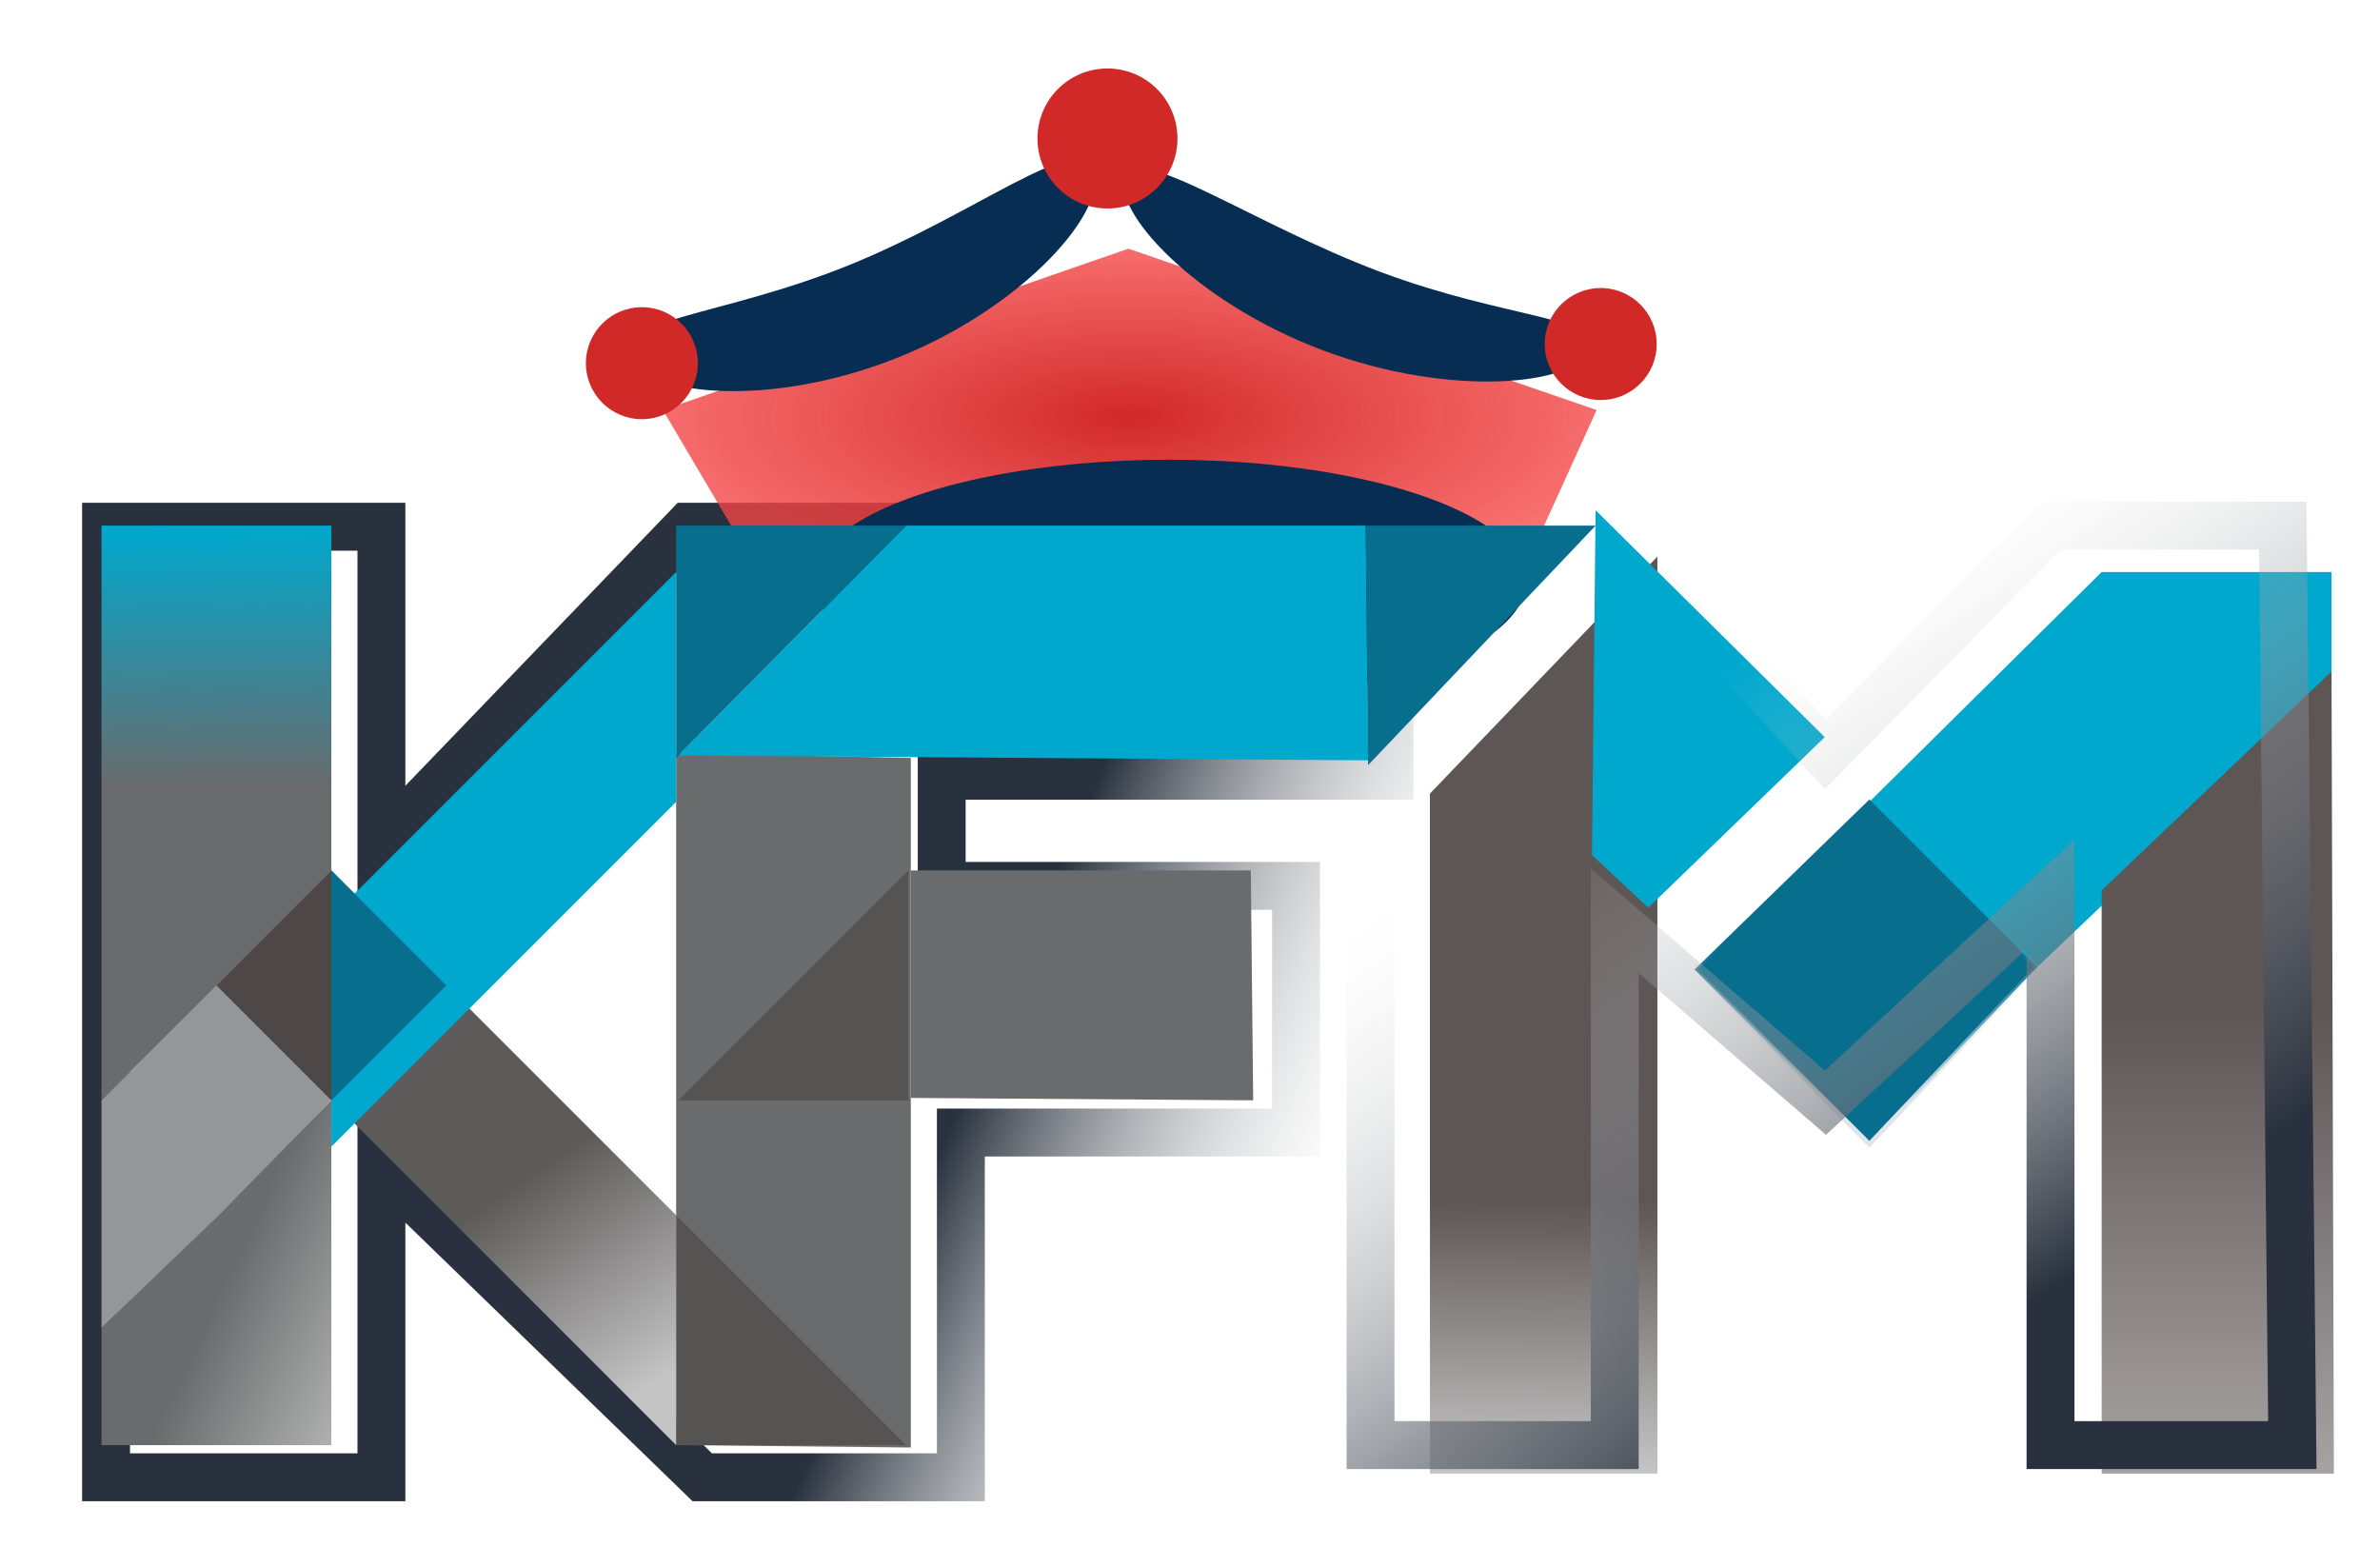 <svg width="80" height="52" viewBox="0 0 80 52" fill="none" xmlns="http://www.w3.org/2000/svg">
<g clip-path="url(#clip0)">
<g filter="url(#filter0_d)">
<path d="M2.526 17.186V49.138H11.782V38.675L22.567 49.138H31.259V37.549H42.526V29.259H30.615V25.557H45.665V17.186H22.084L11.782 27.891V17.186H2.526Z" stroke="url(#paint0_linear)" stroke-width="1.61"/>
</g>
<g filter="url(#filter1_d)">
<path d="M25.23 17.573L21.762 11.705L37.411 6.281L53.15 11.705L50.483 17.573H25.23Z" fill="url(#paint1_radial)"/>
</g>
<g filter="url(#filter2_i)">
<ellipse cx="38.261" cy="19.038" rx="11.992" ry="4.105" fill="#082d52"/>
</g>
<path d="M22.727 25.315L30.615 25.476V48.656L22.727 48.575V25.315Z" fill="#6A6B6C"/>
<g filter="url(#filter3_d)">
<path d="M61.197 25.476L69.086 17.669H76.812V21.533L66.75 31.11L61.197 25.476Z" fill="#00A8CD"/>
</g>
<g filter="url(#filter4_d)">
<path d="M55.404 31.03L61.279 25.315L66.913 30.949L61.279 36.905L55.404 31.03Z" fill="#076E8E"/>
<path d="M55.404 31.03L61.279 25.315L66.913 30.949L61.279 36.905L55.404 31.03Z" stroke="url(#paint2_linear)" stroke-width="0.161"/>
</g>
<path d="M30.615 29.259H42.044L42.124 36.986L30.615 36.905V29.259Z" fill="#6A6B6C"/>
<path d="M22.727 48.575V40.849L30.454 48.575H22.727Z" fill="#565353"/>
<path d="M22.808 25.396L45.987 25.557L45.907 17.669H30.454L22.808 25.396Z" fill="#00A8CD"/>
<path d="M22.727 17.669H30.454L22.727 25.476V17.669Z" fill="#076E8E"/>
<path d="M45.907 17.669H53.633L45.987 25.718L45.907 17.669Z" fill="#076E8E"/>
<path d="M11.057 29.178L22.727 40.848V48.575L11.138 36.985L11.057 29.178Z" fill="url(#paint3_linear)"/>
<path d="M11.138 29.259C11.138 29.388 5.987 34.41 3.412 36.985V17.669H11.138V29.259Z" fill="url(#paint4_linear)"/>
<g filter="url(#filter5_d)">
<path d="M11.138 29.259L22.727 17.669V25.396L11.138 36.985V29.259Z" fill="#00A8CD"/>
</g>
<path d="M3.412 48.575V44.631L7.355 40.768L11.138 36.985V48.575H3.412Z" fill="url(#paint5_linear)"/>
<path d="M3.412 36.986L11.138 29.259V36.986L7.355 40.849L3.412 44.632V36.986Z" fill="#94979A"/>
<g filter="url(#filter6_d)">
<path d="M45.987 25.637L53.633 17.669V48.494H45.987V25.637Z" fill="url(#paint6_linear)"/>
</g>
<path d="M22.808 36.986L30.534 29.259V36.986H22.808Z" fill="#565353"/>
<g filter="url(#filter7_d)">
<path d="M53.633 17.669L61.337 25.296L55.404 31.03L53.511 29.259L53.633 17.669Z" fill="#00A8CD"/>
</g>
<g filter="url(#filter8_d)">
<path d="M69.086 28.891L76.812 21.533L76.892 48.495H69.086V28.891Z" fill="url(#paint7_linear)"/>
</g>
<path d="M53.401 11.778C52.967 12.938 48.778 13.391 44.473 11.778C40.169 10.165 37.379 7.097 37.813 5.938C38.248 4.778 42.096 7.527 46.401 9.14C50.705 10.752 53.836 10.618 53.401 11.778Z" fill="#082d52"/>
<path d="M36.752 5.7C37.279 7.002 34.525 10.261 30.223 12.001C25.922 13.741 21.703 13.303 21.177 12.001C20.65 10.699 24.242 10.65 28.543 8.91C32.844 7.17 36.225 4.398 36.752 5.7Z" fill="#082d52"/>
<g filter="url(#filter9_d)">
<circle cx="37.226" cy="4.136" r="2.353" fill="#D12828"/>
</g>
<g filter="url(#filter10_d)">
<circle cx="53.286" cy="11.045" r="1.882" fill="#D12828"/>
</g>
<g filter="url(#filter11_d)">
<circle cx="21.576" cy="11.689" r="1.882" fill="#D12828"/>
</g>
<path d="M11.138 29.259L15.001 33.123L11.138 36.986V29.259Z" fill="#076E8E"/>
<path d="M11.138 36.986L7.275 33.123L11.138 29.259V36.986Z" fill="#4E4747"/>
<path d="M54.277 17.669H46.068V48.575H54.277V30.949L61.359 37.066L68.925 30.064V48.575H77.053L76.732 17.669H68.925L61.359 25.359L54.277 17.669Z" stroke="url(#paint8_linear)" stroke-width="1.61"/>
</g>
<defs>
<filter id="filter0_d" x="0.683" y="14.823" width="48.904" height="37.717" filterUnits="userSpaceOnUse" color-interpolation-filters="sRGB">
<feFlood flood-opacity="0" result="BackgroundImageFix"/>
<feColorMatrix in="SourceAlpha" type="matrix" values="0 0 0 0 0 0 0 0 0 0 0 0 0 0 0 0 0 0 127 0"/>
<feOffset dx="1.039" dy="0.519"/>
<feGaussianBlur stdDeviation="1.039"/>
<feColorMatrix type="matrix" values="0 0 0 0 0 0 0 0 0 0 0 0 0 0 0 0 0 0 1 0"/>
<feBlend mode="normal" in2="BackgroundImageFix" result="effect1_dropShadow"/>
<feBlend mode="normal" in="SourceGraphic" in2="effect1_dropShadow" result="shape"/>
</filter>
<filter id="filter1_d" x="19.684" y="5.761" width="36.583" height="16.488" filterUnits="userSpaceOnUse" color-interpolation-filters="sRGB">
<feFlood flood-opacity="0" result="BackgroundImageFix"/>
<feColorMatrix in="SourceAlpha" type="matrix" values="0 0 0 0 0 0 0 0 0 0 0 0 0 0 0 0 0 0 127 0"/>
<feOffset dx="0.519" dy="2.078"/>
<feGaussianBlur stdDeviation="1.299"/>
<feColorMatrix type="matrix" values="0 0 0 0 0 0 0 0 0 0 0 0 0 0 0 0 0 0 0.79 0"/>
<feBlend mode="normal" in2="BackgroundImageFix" result="effect1_dropShadow"/>
<feBlend mode="normal" in="SourceGraphic" in2="effect1_dropShadow" result="shape"/>
</filter>
<filter id="filter2_i" x="26.269" y="14.933" width="25.023" height="8.729" filterUnits="userSpaceOnUse" color-interpolation-filters="sRGB">
<feFlood flood-opacity="0" result="BackgroundImageFix"/>
<feBlend mode="normal" in="SourceGraphic" in2="BackgroundImageFix" result="shape"/>
<feColorMatrix in="SourceAlpha" type="matrix" values="0 0 0 0 0 0 0 0 0 0 0 0 0 0 0 0 0 0 127 0" result="hardAlpha"/>
<feOffset dx="1.039" dy="0.519"/>
<feGaussianBlur stdDeviation="1.299"/>
<feComposite in2="hardAlpha" operator="arithmetic" k2="-1" k3="1"/>
<feColorMatrix type="matrix" values="0 0 0 0 0 0 0 0 0 0 0 0 0 0 0 0 0 0 1 0"/>
<feBlend mode="normal" in2="shape" result="effect1_innerShadow"/>
</filter>
<filter id="filter3_d" x="60.158" y="16.631" width="20.81" height="18.635" filterUnits="userSpaceOnUse" color-interpolation-filters="sRGB">
<feFlood flood-opacity="0" result="BackgroundImageFix"/>
<feColorMatrix in="SourceAlpha" type="matrix" values="0 0 0 0 0 0 0 0 0 0 0 0 0 0 0 0 0 0 127 0"/>
<feOffset dx="1.558" dy="1.558"/>
<feGaussianBlur stdDeviation="1.299"/>
<feColorMatrix type="matrix" values="0 0 0 0 0 0 0 0 0 0 0 0 0 0 0 0 0 0 1 0"/>
<feBlend mode="normal" in2="BackgroundImageFix" result="effect1_dropShadow"/>
<feBlend mode="normal" in="SourceGraphic" in2="effect1_dropShadow" result="shape"/>
</filter>
<filter id="filter4_d" x="54.25" y="24.164" width="16.931" height="17.013" filterUnits="userSpaceOnUse" color-interpolation-filters="sRGB">
<feFlood flood-opacity="0" result="BackgroundImageFix"/>
<feColorMatrix in="SourceAlpha" type="matrix" values="0 0 0 0 0 0 0 0 0 0 0 0 0 0 0 0 0 0 127 0"/>
<feOffset dx="1.558" dy="1.558"/>
<feGaussianBlur stdDeviation="1.299"/>
<feColorMatrix type="matrix" values="0 0 0 0 0 0 0 0 0 0 0 0 0 0 0 0 0 0 1 0"/>
<feBlend mode="normal" in2="BackgroundImageFix" result="effect1_dropShadow"/>
<feBlend mode="normal" in="SourceGraphic" in2="effect1_dropShadow" result="shape"/>
</filter>
<filter id="filter5_d" x="8.021" y="16.111" width="17.823" height="25.55" filterUnits="userSpaceOnUse" color-interpolation-filters="sRGB">
<feFlood flood-opacity="0" result="BackgroundImageFix"/>
<feColorMatrix in="SourceAlpha" type="matrix" values="0 0 0 0 0 0 0 0 0 0 0 0 0 0 0 0 0 0 127 0"/>
<feOffset dy="1.558"/>
<feGaussianBlur stdDeviation="1.558"/>
<feColorMatrix type="matrix" values="0 0 0 0 0 0 0 0 0 0 0 0 0 0 0 0 0 0 1 0"/>
<feBlend mode="normal" in2="BackgroundImageFix" result="effect1_dropShadow"/>
<feBlend mode="normal" in="SourceGraphic" in2="effect1_dropShadow" result="shape"/>
</filter>
<filter id="filter6_d" x="44.948" y="15.591" width="13.88" height="37.059" filterUnits="userSpaceOnUse" color-interpolation-filters="sRGB">
<feFlood flood-opacity="0" result="BackgroundImageFix"/>
<feColorMatrix in="SourceAlpha" type="matrix" values="0 0 0 0 0 0 0 0 0 0 0 0 0 0 0 0 0 0 127 0"/>
<feOffset dx="2.078" dy="1.039"/>
<feGaussianBlur stdDeviation="1.558"/>
<feColorMatrix type="matrix" values="0 0 0 0 0 0 0 0 0 0 0 0 0 0 0 0 0 0 1 0"/>
<feBlend mode="normal" in2="BackgroundImageFix" result="effect1_dropShadow"/>
<feBlend mode="normal" in="SourceGraphic" in2="effect1_dropShadow" result="shape"/>
</filter>
<filter id="filter7_d" x="50.394" y="14.033" width="14.059" height="19.594" filterUnits="userSpaceOnUse" color-interpolation-filters="sRGB">
<feFlood flood-opacity="0" result="BackgroundImageFix"/>
<feColorMatrix in="SourceAlpha" type="matrix" values="0 0 0 0 0 0 0 0 0 0 0 0 0 0 0 0 0 0 127 0"/>
<feOffset dy="-0.519"/>
<feGaussianBlur stdDeviation="1.558"/>
<feColorMatrix type="matrix" values="0 0 0 0 0 0 0 0 0 0 0 0 0 0 0 0 0 0 1 0"/>
<feBlend mode="normal" in2="BackgroundImageFix" result="effect1_dropShadow"/>
<feBlend mode="normal" in="SourceGraphic" in2="effect1_dropShadow" result="shape"/>
</filter>
<filter id="filter8_d" x="67.527" y="19.455" width="14.041" height="33.196" filterUnits="userSpaceOnUse" color-interpolation-filters="sRGB">
<feFlood flood-opacity="0" result="BackgroundImageFix"/>
<feColorMatrix in="SourceAlpha" type="matrix" values="0 0 0 0 0 0 0 0 0 0 0 0 0 0 0 0 0 0 127 0"/>
<feOffset dx="1.558" dy="1.039"/>
<feGaussianBlur stdDeviation="1.558"/>
<feColorMatrix type="matrix" values="0 0 0 0 0 0 0 0 0 0 0 0 0 0 0 0 0 0 1 0"/>
<feBlend mode="normal" in2="BackgroundImageFix" result="effect1_dropShadow"/>
<feBlend mode="normal" in="SourceGraphic" in2="effect1_dropShadow" result="shape"/>
</filter>
<filter id="filter9_d" x="32.795" y="0.225" width="8.862" height="8.862" filterUnits="userSpaceOnUse" color-interpolation-filters="sRGB">
<feFlood flood-opacity="0" result="BackgroundImageFix"/>
<feColorMatrix in="SourceAlpha" type="matrix" values="0 0 0 0 0 0 0 0 0 0 0 0 0 0 0 0 0 0 127 0"/>
<feOffset dy="0.519"/>
<feGaussianBlur stdDeviation="1.039"/>
<feColorMatrix type="matrix" values="0 0 0 0 0 0 0 0 0 0 0 0 0 0 0 0 0 0 1 0"/>
<feBlend mode="normal" in2="BackgroundImageFix" result="effect1_dropShadow"/>
<feBlend mode="normal" in="SourceGraphic" in2="effect1_dropShadow" result="shape"/>
</filter>
<filter id="filter10_d" x="50.365" y="8.124" width="6.882" height="6.882" filterUnits="userSpaceOnUse" color-interpolation-filters="sRGB">
<feFlood flood-opacity="0" result="BackgroundImageFix"/>
<feColorMatrix in="SourceAlpha" type="matrix" values="0 0 0 0 0 0 0 0 0 0 0 0 0 0 0 0 0 0 127 0"/>
<feOffset dx="0.519" dy="0.519"/>
<feGaussianBlur stdDeviation="0.779"/>
<feColorMatrix type="matrix" values="0 0 0 0 0 0 0 0 0 0 0 0 0 0 0 0 0 0 1 0"/>
<feBlend mode="normal" in2="BackgroundImageFix" result="effect1_dropShadow"/>
<feBlend mode="normal" in="SourceGraphic" in2="effect1_dropShadow" result="shape"/>
</filter>
<filter id="filter11_d" x="17.096" y="7.729" width="8.96" height="8.96" filterUnits="userSpaceOnUse" color-interpolation-filters="sRGB">
<feFlood flood-opacity="0" result="BackgroundImageFix"/>
<feColorMatrix in="SourceAlpha" type="matrix" values="0 0 0 0 0 0 0 0 0 0 0 0 0 0 0 0 0 0 127 0"/>
<feOffset dy="0.519"/>
<feGaussianBlur stdDeviation="1.299"/>
<feColorMatrix type="matrix" values="0 0 0 0 0 0 0 0 0 0 0 0 0 0 0 0 0 0 1 0"/>
<feBlend mode="normal" in2="BackgroundImageFix" result="effect1_dropShadow"/>
<feBlend mode="normal" in="SourceGraphic" in2="effect1_dropShadow" result="shape"/>
</filter>
<linearGradient id="paint0_linear" x1="31.178" y1="36.663" x2="43.492" y2="41.895" gradientUnits="userSpaceOnUse">
<stop stop-color="#28313D"/>
<stop offset="1" stop-color="#E3E3E3" stop-opacity="0"/>
</linearGradient>
<radialGradient id="paint1_radial" cx="0" cy="0" r="1" gradientUnits="userSpaceOnUse" gradientTransform="translate(37.456 11.927) rotate(89.723) scale(7.514 20.885)">
<stop stop-color="#D12828"/>
<stop offset="1" stop-color="#FF4E4E" stop-opacity="0.72"/>
</radialGradient>
<linearGradient id="paint2_linear" x1="61.198" y1="35.778" x2="61.198" y2="30.225" gradientUnits="userSpaceOnUse">
<stop stop-color="#DFE5EA"/>
<stop offset="1" stop-color="#DFE5EA" stop-opacity="0"/>
</linearGradient>
<linearGradient id="paint3_linear" x1="18.864" y1="38.756" x2="23.452" y2="45.516" gradientUnits="userSpaceOnUse">
<stop stop-color="#5E5A5A"/>
<stop offset="1" stop-color="#C4C4C4"/>
</linearGradient>
<linearGradient id="paint4_linear" x1="7.194" y1="17.75" x2="7.355" y2="34.973" gradientUnits="userSpaceOnUse">
<stop stop-color="#00A8CD"/>
<stop offset="0.507" stop-color="#6A6B6C"/>
</linearGradient>
<linearGradient id="paint5_linear" x1="5.987" y1="46.482" x2="12.506" y2="49.54" gradientUnits="userSpaceOnUse">
<stop stop-color="#6A6B6C"/>
<stop offset="1" stop-color="#C4C4C4"/>
</linearGradient>
<linearGradient id="paint6_linear" x1="49.77" y1="39.319" x2="49.649" y2="48.333" gradientUnits="userSpaceOnUse">
<stop stop-color="#5E5555"/>
<stop offset="1" stop-color="#C4C4C4"/>
</linearGradient>
<linearGradient id="paint7_linear" x1="72.949" y1="32.881" x2="72.949" y2="51.392" gradientUnits="userSpaceOnUse">
<stop stop-color="#5E5555"/>
<stop offset="1" stop-color="#5E5555" stop-opacity="0.46"/>
</linearGradient>
<linearGradient id="paint8_linear" x1="73.029" y1="40.527" x2="59.669" y2="21.13" gradientUnits="userSpaceOnUse">
<stop stop-color="#28313D"/>
<stop offset="1" stop-color="#E3E3E3" stop-opacity="0"/>
</linearGradient>
<clipPath id="clip0">
<rect width="80" height="52" fill="white"/>
</clipPath>
</defs>
</svg>

